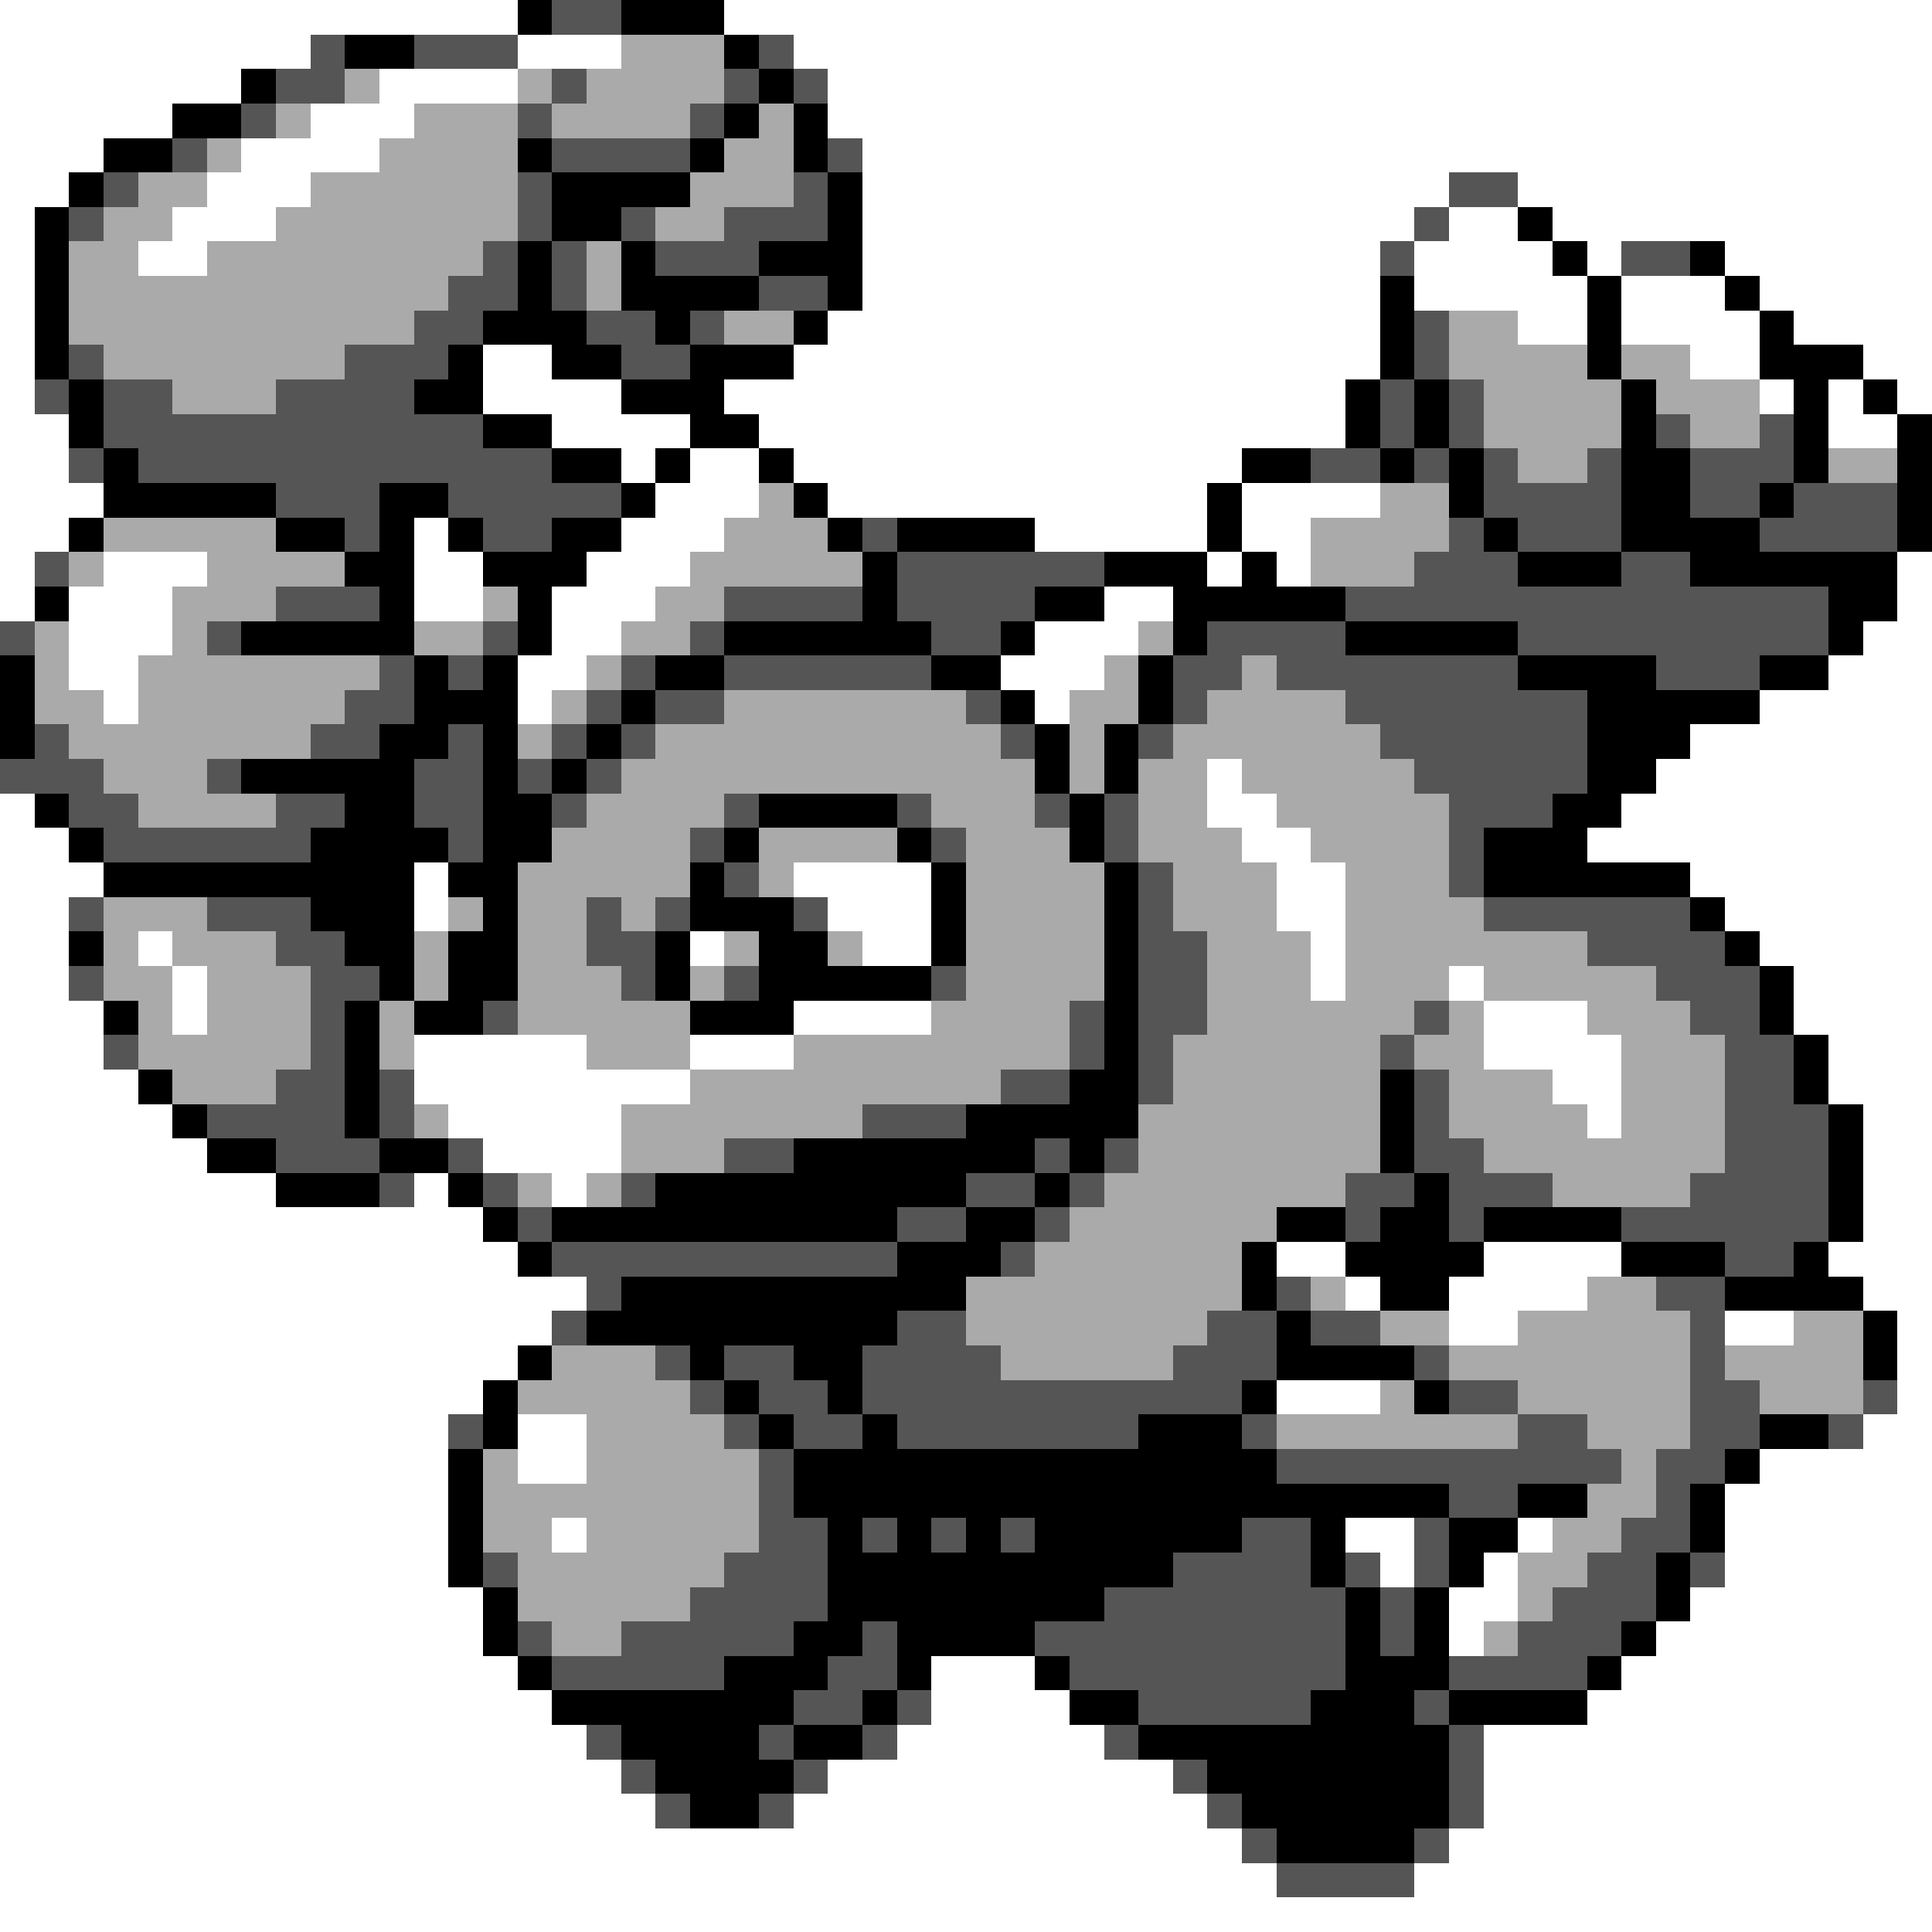 <svg xmlns="http://www.w3.org/2000/svg" viewBox="0 -0.5 56 56" shape-rendering="crispEdges">
<rect x="0" y="-0.5" width="56" height="56" fill="#808080" stroke="none"/>
<path stroke="#ffffff" d="M0 0h15M21 0h35M0 1h9M15 1h3M23 1h33M0 2h7M11 2h4M24 2h32M0 3h5M9 3h3M24 3h32M0 4h3M7 4h4M25 4h31M0 5h2M6 5h3M25 5h17M44 5h12M0 6h1M5 6h3M25 6h16M42 6h2M45 6h11M0 7h1M4 7h2M25 7h15M41 7h4M46 7h1M50 7h6M0 8h1M25 8h15M41 8h5M47 8h3M51 8h5M0 9h1M24 9h16M44 9h2M47 9h4M52 9h4M0 10h1M14 10h2M23 10h17M49 10h2M54 10h2M0 11h1M14 11h4M21 11h18M51 11h1M53 11h1M55 11h1M0 12h2M16 12h4M22 12h17M53 12h2M0 13h2M18 13h1M20 13h2M23 13h13M0 14h3M19 14h3M24 14h11M36 14h4M0 15h2M12 15h1M18 15h3M30 15h5M36 15h2M0 16h1M3 16h3M12 16h2M17 16h3M35 16h1M37 16h1M55 16h1M0 17h1M2 17h3M12 17h2M16 17h3M32 17h2M55 17h1M2 18h3M16 18h2M30 18h3M54 18h2M2 19h2M15 19h2M29 19h3M53 19h3M3 20h1M15 20h1M30 20h1M51 20h5M49 21h7M35 22h1M48 22h8M0 23h1M35 23h2M47 23h9M0 24h2M36 24h2M46 24h10M0 25h3M12 25h1M23 25h4M37 25h2M49 25h7M0 26h2M12 26h1M24 26h3M37 26h2M50 26h6M0 27h2M4 27h1M20 27h1M25 27h2M38 27h1M51 27h5M0 28h2M5 28h1M38 28h1M42 28h1M52 28h4M0 29h3M5 29h1M23 29h4M43 29h3M52 29h4M0 30h3M12 30h5M20 30h3M43 30h4M53 30h3M0 31h4M12 31h8M45 31h2M53 31h3M0 32h5M13 32h5M46 32h1M54 32h2M0 33h6M14 33h4M54 33h2M0 34h8M12 34h1M16 34h1M54 34h2M0 35h14M54 35h2M0 36h15M37 36h2M43 36h4M53 36h3M0 37h17M39 37h1M42 37h4M54 37h2M0 38h16M42 38h2M50 38h2M55 38h1M0 39h15M55 39h1M0 40h14M37 40h3M55 40h1M0 41h13M15 41h2M54 41h2M0 42h13M15 42h2M51 42h5M0 43h13M50 43h6M0 44h13M16 44h1M39 44h2M44 44h1M50 44h6M0 45h13M40 45h1M43 45h1M50 45h6M0 46h14M42 46h2M49 46h7M0 47h14M42 47h1M48 47h8M0 48h15M27 48h3M47 48h9M0 49h16M27 49h4M46 49h10M0 50h17M26 50h6M43 50h13M0 51h18M24 51h10M43 51h13M0 52h19M23 52h12M43 52h13M0 53h36M42 53h14M0 54h37M41 54h15M0 55h56" />
<path stroke="#000000" d="M15 0h1M18 0h3M10 1h2M21 1h1M7 2h1M22 2h1M5 3h2M21 3h1M23 3h1M3 4h2M15 4h1M20 4h1M23 4h1M2 5h1M16 5h4M24 5h1M1 6h1M16 6h2M24 6h1M44 6h1M1 7h1M15 7h1M18 7h1M22 7h3M45 7h1M49 7h1M1 8h1M15 8h1M18 8h4M24 8h1M40 8h1M46 8h1M50 8h1M1 9h1M14 9h3M19 9h1M23 9h1M40 9h1M46 9h1M51 9h1M1 10h1M13 10h1M16 10h2M20 10h3M40 10h1M46 10h1M51 10h3M2 11h1M12 11h2M18 11h3M39 11h1M41 11h1M47 11h1M52 11h1M54 11h1M2 12h1M14 12h2M20 12h2M39 12h1M41 12h1M47 12h1M52 12h1M55 12h1M3 13h1M16 13h2M19 13h1M22 13h1M36 13h2M40 13h1M42 13h1M47 13h2M52 13h1M55 13h1M3 14h5M11 14h2M18 14h1M23 14h1M35 14h1M42 14h1M47 14h2M51 14h1M55 14h1M2 15h1M8 15h2M11 15h1M13 15h1M16 15h2M24 15h1M26 15h4M35 15h1M43 15h1M47 15h4M55 15h1M10 16h2M14 16h3M25 16h1M32 16h3M36 16h1M44 16h3M49 16h6M1 17h1M11 17h1M15 17h1M25 17h1M30 17h2M34 17h5M53 17h2M7 18h5M15 18h1M21 18h6M29 18h1M34 18h1M39 18h5M53 18h1M0 19h1M12 19h1M14 19h1M19 19h2M27 19h2M33 19h1M44 19h4M51 19h2M0 20h1M12 20h3M18 20h1M29 20h1M33 20h1M46 20h5M0 21h1M11 21h2M14 21h1M17 21h1M30 21h1M32 21h1M46 21h3M7 22h5M14 22h1M16 22h1M30 22h1M32 22h1M46 22h2M1 23h1M10 23h2M14 23h2M22 23h4M31 23h1M45 23h2M2 24h1M9 24h4M14 24h2M21 24h1M26 24h1M31 24h1M43 24h3M3 25h9M13 25h2M20 25h1M27 25h1M32 25h1M43 25h6M9 26h3M14 26h1M20 26h3M27 26h1M32 26h1M49 26h1M2 27h1M10 27h2M13 27h2M19 27h1M22 27h2M27 27h1M32 27h1M50 27h1M11 28h1M13 28h2M19 28h1M22 28h5M32 28h1M51 28h1M3 29h1M10 29h1M12 29h2M20 29h3M32 29h1M51 29h1M10 30h1M32 30h1M52 30h1M4 31h1M10 31h1M31 31h2M40 31h1M52 31h1M5 32h1M10 32h1M28 32h5M40 32h1M53 32h1M6 33h2M11 33h2M23 33h7M31 33h1M40 33h1M53 33h1M8 34h3M13 34h1M19 34h9M30 34h1M41 34h1M53 34h1M14 35h1M16 35h10M28 35h2M37 35h2M40 35h2M43 35h4M53 35h1M15 36h1M26 36h3M36 36h1M39 36h4M47 36h3M52 36h1M18 37h10M36 37h1M40 37h2M50 37h4M17 38h9M37 38h1M54 38h1M15 39h1M20 39h1M23 39h2M37 39h4M54 39h1M14 40h1M21 40h1M24 40h1M36 40h1M41 40h1M14 41h1M22 41h1M25 41h1M33 41h3M51 41h2M13 42h1M23 42h14M50 42h1M13 43h1M23 43h19M44 43h2M49 43h1M13 44h1M24 44h1M26 44h1M28 44h1M30 44h6M38 44h1M42 44h2M49 44h1M13 45h1M24 45h10M38 45h1M42 45h1M48 45h1M14 46h1M24 46h8M39 46h1M41 46h1M48 46h1M14 47h1M23 47h2M26 47h4M39 47h1M41 47h1M47 47h1M15 48h1M21 48h3M26 48h1M30 48h1M39 48h3M46 48h1M16 49h7M25 49h1M31 49h2M38 49h3M42 49h4M18 50h4M23 50h2M33 50h9M19 51h4M35 51h7M20 52h2M36 52h6M37 53h4" />
<path stroke="#555555" d="M16 0h2M9 1h1M12 1h3M22 1h1M8 2h2M16 2h1M21 2h1M23 2h1M7 3h1M15 3h1M20 3h1M5 4h1M16 4h4M24 4h1M3 5h1M15 5h1M23 5h1M42 5h2M2 6h1M15 6h1M18 6h1M21 6h3M41 6h1M14 7h1M16 7h1M19 7h3M40 7h1M47 7h2M13 8h2M16 8h1M22 8h2M12 9h2M17 9h2M20 9h1M41 9h1M2 10h1M10 10h3M18 10h2M41 10h1M1 11h1M3 11h2M8 11h4M40 11h1M42 11h1M3 12h11M40 12h1M42 12h1M48 12h1M51 12h1M2 13h1M4 13h12M38 13h2M41 13h1M43 13h1M46 13h1M49 13h3M8 14h3M13 14h5M43 14h4M49 14h2M52 14h3M10 15h1M14 15h2M25 15h1M42 15h1M44 15h3M51 15h4M1 16h1M26 16h6M41 16h3M47 16h2M8 17h3M21 17h4M26 17h4M39 17h14M0 18h1M6 18h1M14 18h1M20 18h1M27 18h2M35 18h4M44 18h9M11 19h1M13 19h1M18 19h1M21 19h6M34 19h2M37 19h7M48 19h3M10 20h2M17 20h1M19 20h2M28 20h1M34 20h1M39 20h7M1 21h1M9 21h2M13 21h1M16 21h1M18 21h1M29 21h1M33 21h1M40 21h6M0 22h3M6 22h1M12 22h2M15 22h1M17 22h1M41 22h5M2 23h2M8 23h2M12 23h2M16 23h1M21 23h1M26 23h1M30 23h1M32 23h1M42 23h3M3 24h6M13 24h1M20 24h1M27 24h1M32 24h1M42 24h1M21 25h1M33 25h1M42 25h1M2 26h1M6 26h3M17 26h1M19 26h1M23 26h1M33 26h1M43 26h6M8 27h2M17 27h2M33 27h2M46 27h4M2 28h1M9 28h2M18 28h1M21 28h1M27 28h1M33 28h2M48 28h3M9 29h1M14 29h1M31 29h1M33 29h2M41 29h1M49 29h2M3 30h1M9 30h1M31 30h1M33 30h1M40 30h1M50 30h2M8 31h2M11 31h1M29 31h2M33 31h1M41 31h1M50 31h2M6 32h4M11 32h1M25 32h3M41 32h1M50 32h3M8 33h3M13 33h1M21 33h2M30 33h1M32 33h1M41 33h2M50 33h3M11 34h1M14 34h1M18 34h1M28 34h2M31 34h1M39 34h2M42 34h3M49 34h4M15 35h1M26 35h2M30 35h1M39 35h1M42 35h1M47 35h6M16 36h10M29 36h1M50 36h2M17 37h1M37 37h1M48 37h2M16 38h1M26 38h2M35 38h2M38 38h2M49 38h1M19 39h1M21 39h2M25 39h4M34 39h3M41 39h1M49 39h1M20 40h1M22 40h2M25 40h11M42 40h2M49 40h2M54 40h1M13 41h1M21 41h1M23 41h2M26 41h7M36 41h1M44 41h2M49 41h2M53 41h1M22 42h1M37 42h10M48 42h2M22 43h1M42 43h2M48 43h1M22 44h2M25 44h1M27 44h1M29 44h1M36 44h2M41 44h1M47 44h2M14 45h1M21 45h3M34 45h4M39 45h1M41 45h1M46 45h2M49 45h1M20 46h4M32 46h7M40 46h1M45 46h3M15 47h1M18 47h5M25 47h1M30 47h9M40 47h1M44 47h3M16 48h5M24 48h2M31 48h8M42 48h4M23 49h2M26 49h1M33 49h5M41 49h1M17 50h1M22 50h1M25 50h1M32 50h1M42 50h1M18 51h1M23 51h1M34 51h1M42 51h1M19 52h1M22 52h1M35 52h1M42 52h1M36 53h1M41 53h1M37 54h4" />
<path stroke="#aaaaaa" d="M18 1h3M10 2h1M15 2h1M17 2h4M8 3h1M12 3h3M16 3h4M22 3h1M6 4h1M11 4h4M21 4h2M4 5h2M9 5h6M20 5h3M3 6h2M8 6h7M19 6h2M2 7h2M6 7h8M17 7h1M2 8h11M17 8h1M2 9h10M21 9h2M42 9h2M3 10h7M42 10h4M47 10h2M5 11h3M43 11h4M48 11h3M43 12h4M49 12h2M44 13h2M53 13h2M22 14h1M40 14h2M3 15h5M21 15h3M38 15h4M2 16h1M6 16h4M20 16h5M38 16h3M5 17h3M14 17h1M19 17h2M1 18h1M5 18h1M12 18h2M18 18h2M33 18h1M1 19h1M4 19h7M17 19h1M32 19h1M36 19h1M1 20h2M4 20h6M16 20h1M21 20h7M31 20h2M35 20h4M2 21h7M15 21h1M19 21h10M31 21h1M34 21h6M3 22h3M18 22h12M31 22h1M33 22h2M36 22h5M4 23h4M17 23h4M27 23h3M33 23h2M37 23h5M16 24h4M22 24h4M28 24h3M33 24h3M38 24h4M15 25h5M22 25h1M28 25h4M34 25h3M39 25h3M3 26h3M13 26h1M15 26h2M18 26h1M28 26h4M34 26h3M39 26h4M3 27h1M5 27h3M12 27h1M15 27h2M21 27h1M24 27h1M28 27h4M35 27h3M39 27h7M3 28h2M6 28h3M12 28h1M15 28h3M20 28h1M28 28h4M35 28h3M39 28h3M43 28h5M4 29h1M6 29h3M11 29h1M15 29h5M27 29h4M35 29h6M42 29h1M46 29h3M4 30h5M11 30h1M17 30h3M23 30h8M34 30h6M41 30h2M47 30h3M5 31h3M20 31h9M34 31h6M42 31h3M47 31h3M12 32h1M18 32h7M33 32h7M42 32h4M47 32h3M18 33h3M33 33h7M43 33h7M15 34h1M17 34h1M32 34h7M45 34h4M31 35h6M30 36h6M28 37h8M38 37h1M46 37h2M28 38h7M40 38h2M44 38h5M52 38h2M16 39h3M29 39h5M42 39h7M50 39h4M15 40h5M40 40h1M44 40h5M51 40h3M17 41h4M37 41h7M46 41h3M14 42h1M17 42h5M47 42h1M14 43h8M46 43h2M14 44h2M17 44h5M45 44h2M15 45h6M44 45h2M15 46h5M44 46h1M16 47h2M43 47h1" />
</svg>